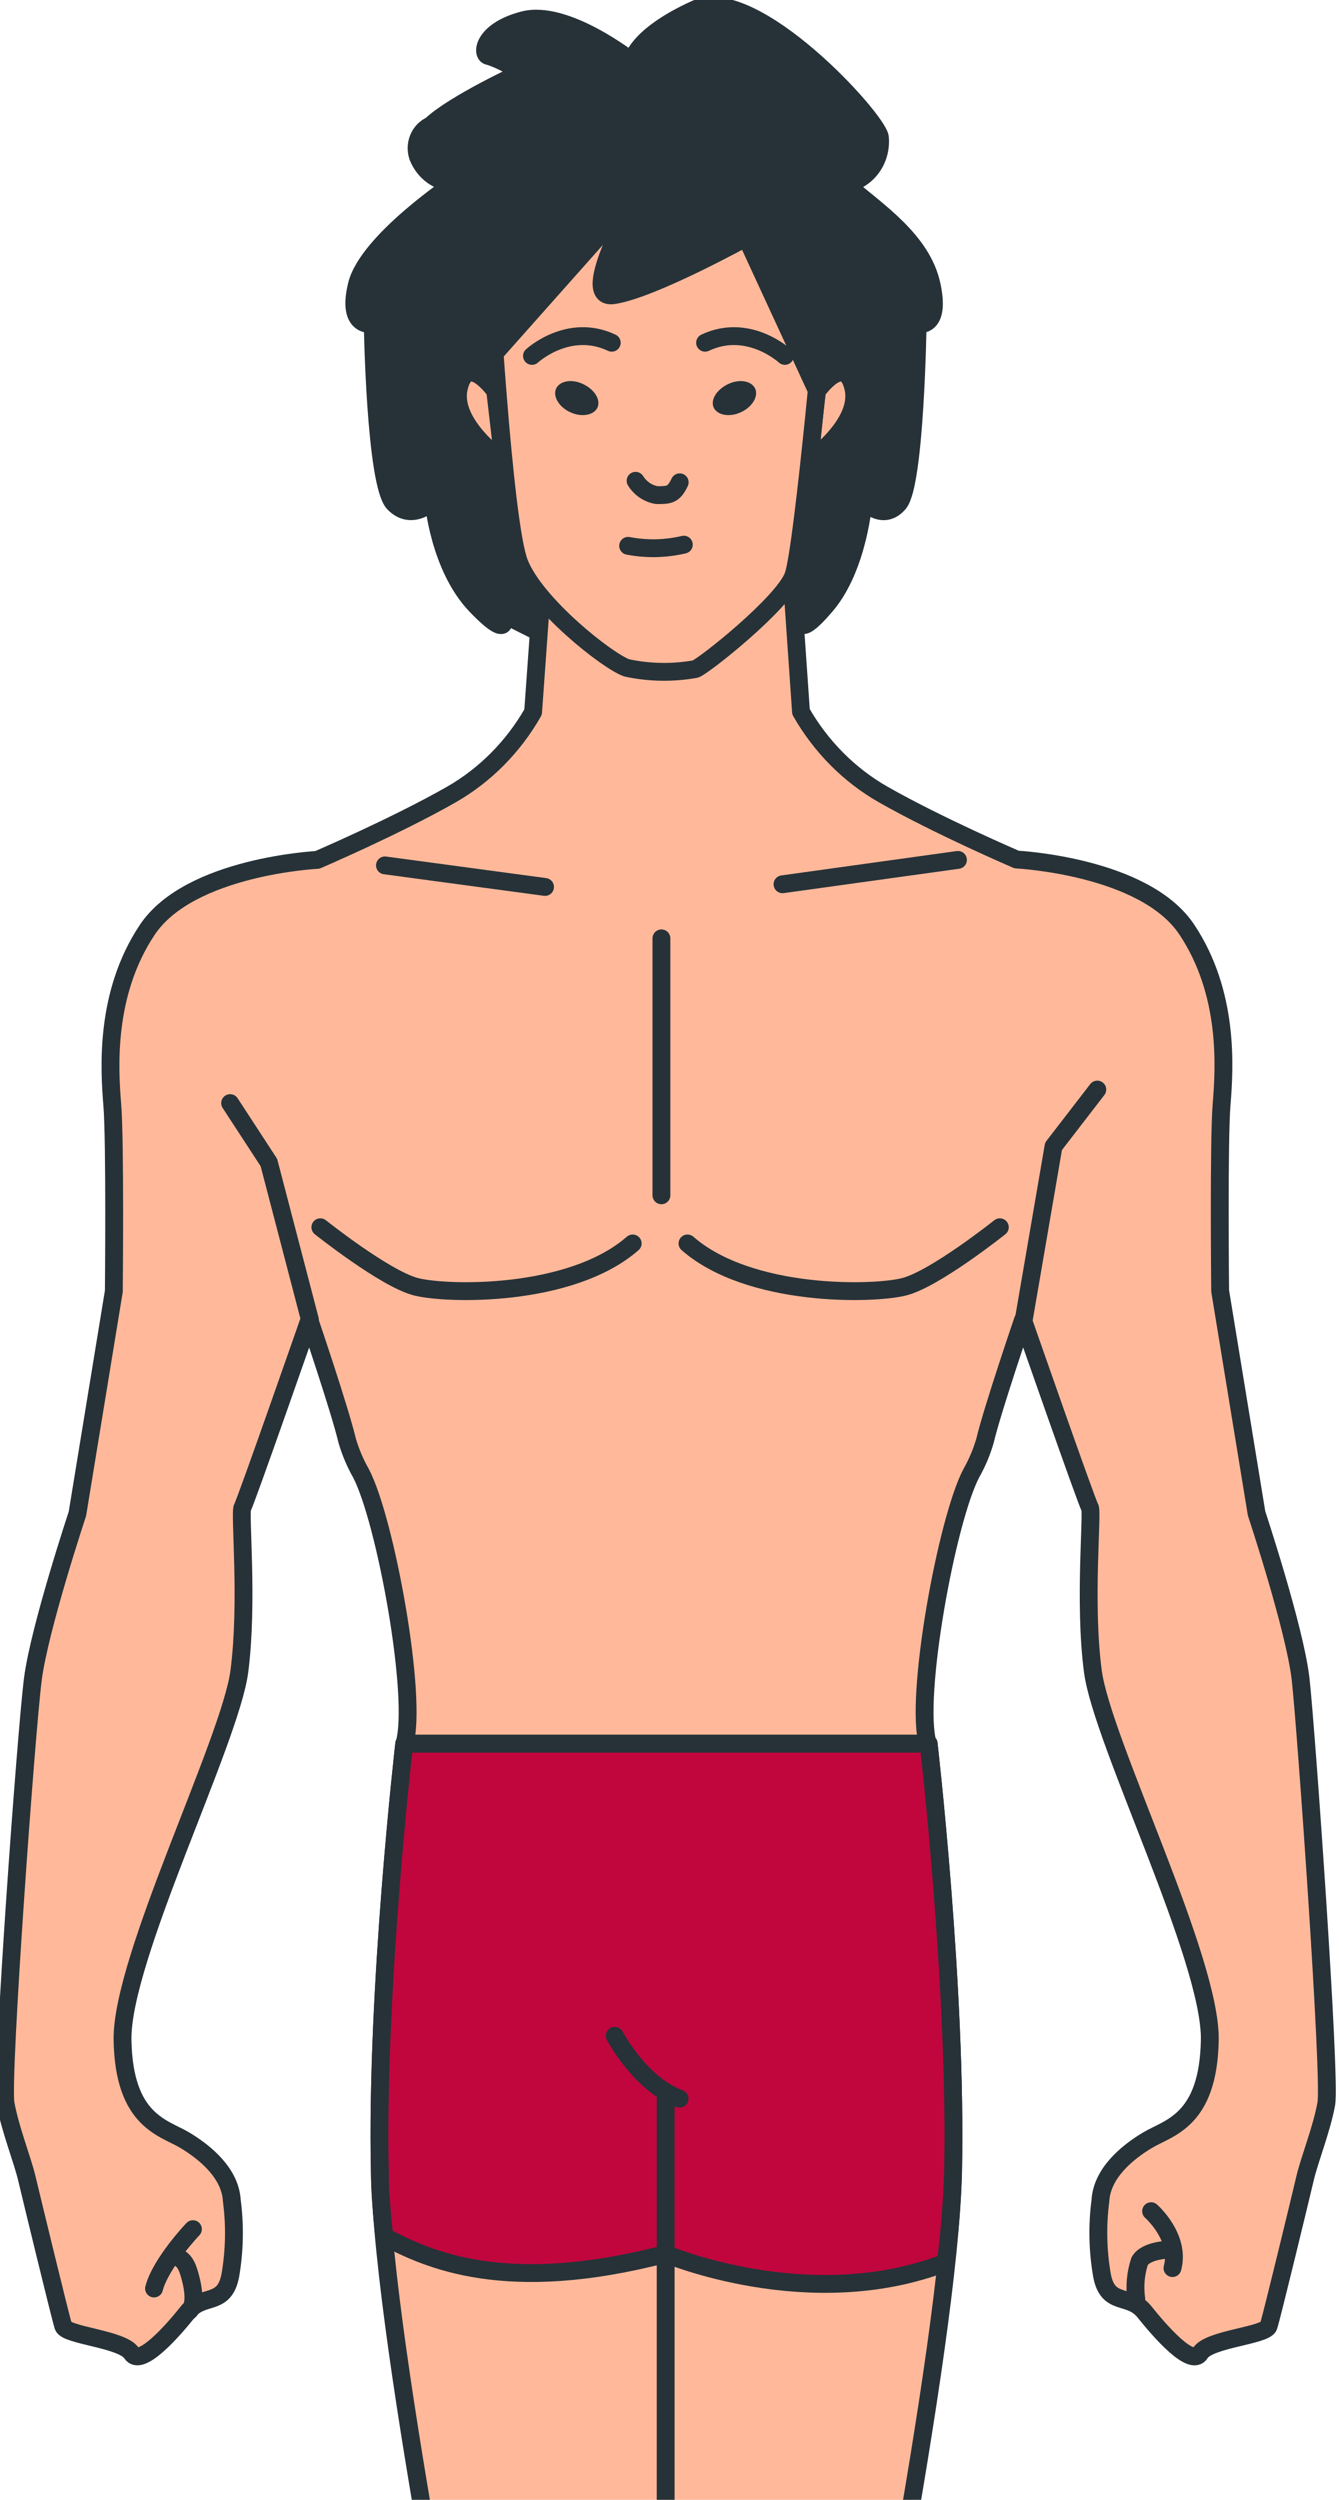 <svg width="75" height="140" viewBox="0 0 75 140" fill="none" xmlns="http://www.w3.org/2000/svg">
<g clip-path="url(#clip0_0_1884)">
<path d="M52.185 15.976C51.648 13.456 49.14 11.831 47.362 10.303C47.94 10.206 48.461 9.882 48.818 9.396C49.175 8.911 49.342 8.301 49.284 7.691C49.159 6.666 42.24 -0.94 38.964 0.509C35.557 2.057 35.408 3.447 35.408 3.447C35.408 3.447 31.702 0.509 29.325 1.13C26.948 1.75 26.954 3.14 27.397 3.14C28.034 3.352 28.635 3.665 29.181 4.068C29.181 4.068 25.438 5.791 24.134 7.019C23.822 7.162 23.574 7.423 23.441 7.751C23.307 8.079 23.299 8.447 23.416 8.782C23.585 9.209 23.869 9.575 24.233 9.836C24.598 10.097 25.027 10.241 25.469 10.251C25.469 10.251 20.577 13.515 19.985 15.97C19.392 18.425 20.877 18.138 20.877 18.138C20.877 18.138 21.02 27.108 22.062 28.186C23.104 29.263 24.283 28.036 24.283 28.036C24.283 28.036 24.583 31.744 26.66 33.912C28.738 36.079 28.139 34.375 28.139 34.375L37.036 38.861L44.941 34.375C44.941 34.375 44.417 36.073 46.258 33.912C48.098 31.751 48.366 28.036 48.366 28.036C48.366 28.036 49.421 29.27 50.344 28.186C51.268 27.102 51.399 18.138 51.399 18.138C51.399 18.138 52.715 18.451 52.185 15.976Z" fill="#263238" stroke="#263238" stroke-linecap="round" stroke-linejoin="round"/>
<path d="M72.848 94.018C72.511 91.165 70.383 84.76 70.383 84.76L68.343 72.296C68.343 72.296 68.256 63.932 68.424 61.849C68.593 59.767 68.849 55.621 66.472 52.056C64.094 48.491 56.944 48.138 56.944 48.138C56.944 48.138 52.577 46.265 49.458 44.489C47.559 43.403 45.974 41.804 44.865 39.86L44.354 32.469L37.372 32.547L30.391 32.469L29.86 39.879C28.751 41.825 27.163 43.424 25.262 44.508C22.143 46.284 17.775 48.158 17.775 48.158C17.775 48.158 10.625 48.511 8.248 52.075C5.871 55.64 6.121 59.819 6.289 61.869C6.457 63.919 6.376 72.315 6.376 72.315L4.336 84.779C4.336 84.779 2.209 91.184 1.841 94.037C1.472 96.891 0.056 116.393 0.312 117.816C0.568 119.239 1.248 120.93 1.504 122.001C1.759 123.072 3.375 129.745 3.544 130.273C3.712 130.802 6.863 130.992 7.368 131.788C7.874 132.585 9.671 130.541 10.519 129.477C11.368 128.413 12.559 129.209 12.902 127.427C13.139 126.045 13.167 124.632 12.984 123.242C12.902 121.733 11.536 120.571 10.351 119.86C9.165 119.148 6.944 118.795 6.863 114.251C6.782 109.707 12.902 97.504 13.408 93.593C13.913 89.683 13.408 84.688 13.582 84.42C13.757 84.152 17.326 73.921 17.326 73.921C17.326 73.921 19.023 78.903 19.447 80.686C19.634 81.32 19.891 81.93 20.215 82.501C21.594 85.112 23.422 95.128 22.648 97.674H51.972C51.198 95.128 53.032 85.093 54.411 82.494C54.733 81.925 54.989 81.318 55.172 80.686C55.597 78.903 57.3 73.921 57.3 73.921C57.3 73.921 60.869 84.152 61.044 84.42C61.218 84.688 60.7 89.676 61.212 93.593C61.724 97.511 67.844 109.714 67.763 114.251C67.682 118.789 65.467 119.148 64.275 119.86C63.084 120.571 61.724 121.733 61.636 123.242C61.455 124.633 61.485 126.045 61.724 127.427C62.06 129.209 63.252 128.406 64.107 129.477C64.962 130.548 66.74 132.591 67.227 131.788C67.713 130.985 70.883 130.809 71.057 130.273C71.232 129.738 72.842 123.091 73.097 122.001C73.353 120.911 74.033 119.239 74.289 117.816C74.545 116.393 73.166 96.864 72.848 94.018Z" fill="#FFB99A" stroke="#263238" stroke-linecap="round" stroke-linejoin="round"/>
<path d="M21.562 48.465L30.528 49.673" stroke="#263238" stroke-linecap="round" stroke-linejoin="round"/>
<path d="M53.656 48.158L43.83 49.523" stroke="#263238" stroke-linecap="round" stroke-linejoin="round"/>
<path d="M17.357 73.902L15.061 65.107L12.89 61.778" stroke="#263238" stroke-linecap="round" stroke-linejoin="round"/>
<path d="M57.344 73.902L59.01 64.2L61.462 61.02" stroke="#263238" stroke-linecap="round" stroke-linejoin="round"/>
<path d="M17.944 68.731C17.944 68.731 21.556 71.61 23.291 72.061C25.025 72.511 31.969 72.668 35.438 69.638" stroke="#263238" stroke-linecap="round" stroke-linejoin="round"/>
<path d="M56.002 68.731C56.002 68.731 52.39 71.61 50.656 72.061C48.921 72.511 41.977 72.668 38.508 69.638" stroke="#263238" stroke-linecap="round" stroke-linejoin="round"/>
<path d="M10.806 124.841C10.806 124.841 9.003 126.728 8.628 128.165" stroke="#263238" stroke-linecap="round" stroke-linejoin="round"/>
<path d="M9.621 126.402C9.621 126.402 10.245 126.206 10.556 127.185C10.868 128.165 10.981 129.144 10.556 129.457" stroke="#263238" stroke-linecap="round" stroke-linejoin="round"/>
<path d="M64.475 123.836C64.475 123.836 66.135 125.285 65.673 127.022" stroke="#263238" stroke-linecap="round" stroke-linejoin="round"/>
<path d="M63.645 128.759C63.544 128.046 63.608 127.318 63.833 126.637C64.201 125.984 65.586 125.984 65.586 125.984" stroke="#263238" stroke-linecap="round" stroke-linejoin="round"/>
<path d="M53.382 121.636C53.607 111.45 52.016 97.654 52.016 97.654H22.642C22.642 97.654 21.051 111.45 21.276 121.636C21.5 131.821 26.991 157.93 27.103 159.693C27.215 161.456 24.607 169.872 25.855 174.651C27.103 179.43 27.889 187.344 28.226 189.231C28.563 191.117 28.788 198.032 28.788 198.032C28.788 198.032 26.292 202.432 24.639 204.822C22.985 207.211 22.28 208.844 22.729 209.849C23.179 210.855 25.088 212.742 27.889 211.233C30.691 209.725 32.15 208.844 32.375 205.449C32.6 202.054 34.621 202.184 34.871 199.037C35.12 195.89 34.758 194.388 34.758 192.88C34.758 191.372 36.549 177.544 36.549 177.544L37.335 166.607L38.121 177.544C38.121 177.544 39.906 191.352 39.906 192.88C39.906 194.408 39.569 195.897 39.793 199.037C40.018 202.178 42.039 202.054 42.289 205.449C42.538 208.844 43.967 209.725 46.775 211.233C49.583 212.742 51.485 210.855 51.935 209.849C52.384 208.844 51.71 207.238 50.026 204.822C48.341 202.406 45.877 198.032 45.877 198.032C45.877 198.032 46.101 191.117 46.438 189.231C46.775 187.344 47.58 179.437 48.815 174.651C50.05 169.865 47.468 161.45 47.567 159.693C47.667 157.937 53.164 131.814 53.382 121.636Z" fill="#FFB99A" stroke="#263238" stroke-linecap="round" stroke-linejoin="round"/>
<path d="M38.664 97.654H22.642C22.642 97.654 21.051 111.45 21.276 121.636C21.276 122.732 21.388 123.953 21.519 125.246C23.965 126.552 28.345 128.563 37.285 126.226C37.285 126.226 45.365 129.666 52.977 126.709C53.194 125.026 53.33 123.333 53.382 121.636C53.607 111.45 52.016 97.654 52.016 97.654H38.664Z" fill="#C1063D" stroke="#263238" stroke-linecap="round" stroke-linejoin="round"/>
<path d="M37.285 156.664V117.163" stroke="#263238" stroke-linecap="round" stroke-linejoin="round"/>
<path d="M34.434 114.01C34.434 114.01 35.856 116.726 38.065 117.535" stroke="#263238" stroke-linecap="round" stroke-linejoin="round"/>
<path d="M27.739 21.898C27.739 21.898 26.167 19.685 25.699 21.735C25.231 23.785 28.195 25.835 28.195 25.835L27.739 21.898Z" fill="#FFB99A" stroke="#263238" stroke-linecap="round" stroke-linejoin="round"/>
<path d="M45.764 21.898C45.764 21.898 47.33 19.685 47.798 21.735C48.266 23.785 45.302 25.835 45.302 25.835L45.764 21.898Z" fill="#FFB99A" stroke="#263238" stroke-linecap="round" stroke-linejoin="round"/>
<path d="M27.384 14.854C27.384 14.854 28.182 29.217 29.087 31.529C29.992 33.84 34.016 37.026 35.108 37.405C36.374 37.676 37.677 37.698 38.951 37.47C39.419 37.313 43.867 33.781 44.435 32.247C45.003 30.713 46.344 15.546 46.344 15.546C46.104 14.092 45.522 12.723 44.65 11.563C43.779 10.403 42.646 9.488 41.353 8.899C36.836 6.771 33.929 7.463 31.071 9.63C29.358 10.933 28.071 12.757 27.384 14.854Z" fill="#FFB99A" stroke="#263238" stroke-linecap="round" stroke-linejoin="round"/>
<path d="M35.183 30.569C36.216 30.767 37.277 30.745 38.302 30.503" stroke="#263238" stroke-linecap="round" stroke-linejoin="round"/>
<path d="M29.798 19.933C29.798 19.933 31.838 18.046 34.265 19.195" stroke="#263238" stroke-linecap="round" stroke-linejoin="round"/>
<path d="M43.961 19.933C43.961 19.933 41.92 18.046 39.493 19.195" stroke="#263238" stroke-linecap="round" stroke-linejoin="round"/>
<path d="M41.44 23.113C40.816 23.381 40.13 23.237 39.962 22.793C39.793 22.349 40.186 21.774 40.835 21.487C41.484 21.2 42.145 21.357 42.314 21.8C42.482 22.244 42.089 22.845 41.44 23.113Z" fill="#263238"/>
<path d="M32 23.113C32.624 23.381 33.311 23.237 33.479 22.793C33.648 22.349 33.261 21.774 32.612 21.487C31.963 21.2 31.302 21.357 31.133 21.8C30.965 22.244 31.352 22.845 32 23.113Z" fill="#263238"/>
<path d="M35.6 26.926C35.734 27.14 35.909 27.322 36.114 27.46C36.32 27.599 36.55 27.69 36.792 27.729C37.472 27.729 37.728 27.729 38.071 27.011" stroke="#263238" stroke-linecap="round" stroke-linejoin="round"/>
<path d="M37.048 52.552V66.942" stroke="#263238" stroke-linecap="round" stroke-linejoin="round"/>
<path d="M27.72 19.77L35.919 10.544C35.919 10.544 32.206 16.858 34.371 16.531C36.536 16.205 41.796 13.3 41.796 13.3L45.764 21.898C45.764 21.898 47.361 15.885 47.205 13.62C47.049 11.354 39.475 5.53 35.457 6.013C31.439 6.496 27.72 10.224 26.797 13.783C26.515 14.79 26.452 15.85 26.611 16.886C26.771 17.921 27.15 18.907 27.72 19.77Z" fill="#263238" stroke="#263238" stroke-linecap="round" stroke-linejoin="round"/>
</g>
<defs>
<clipPath id="clip0_0_1884">
<rect width="75" height="140" fill="white"/>
</clipPath>
</defs>
</svg>
